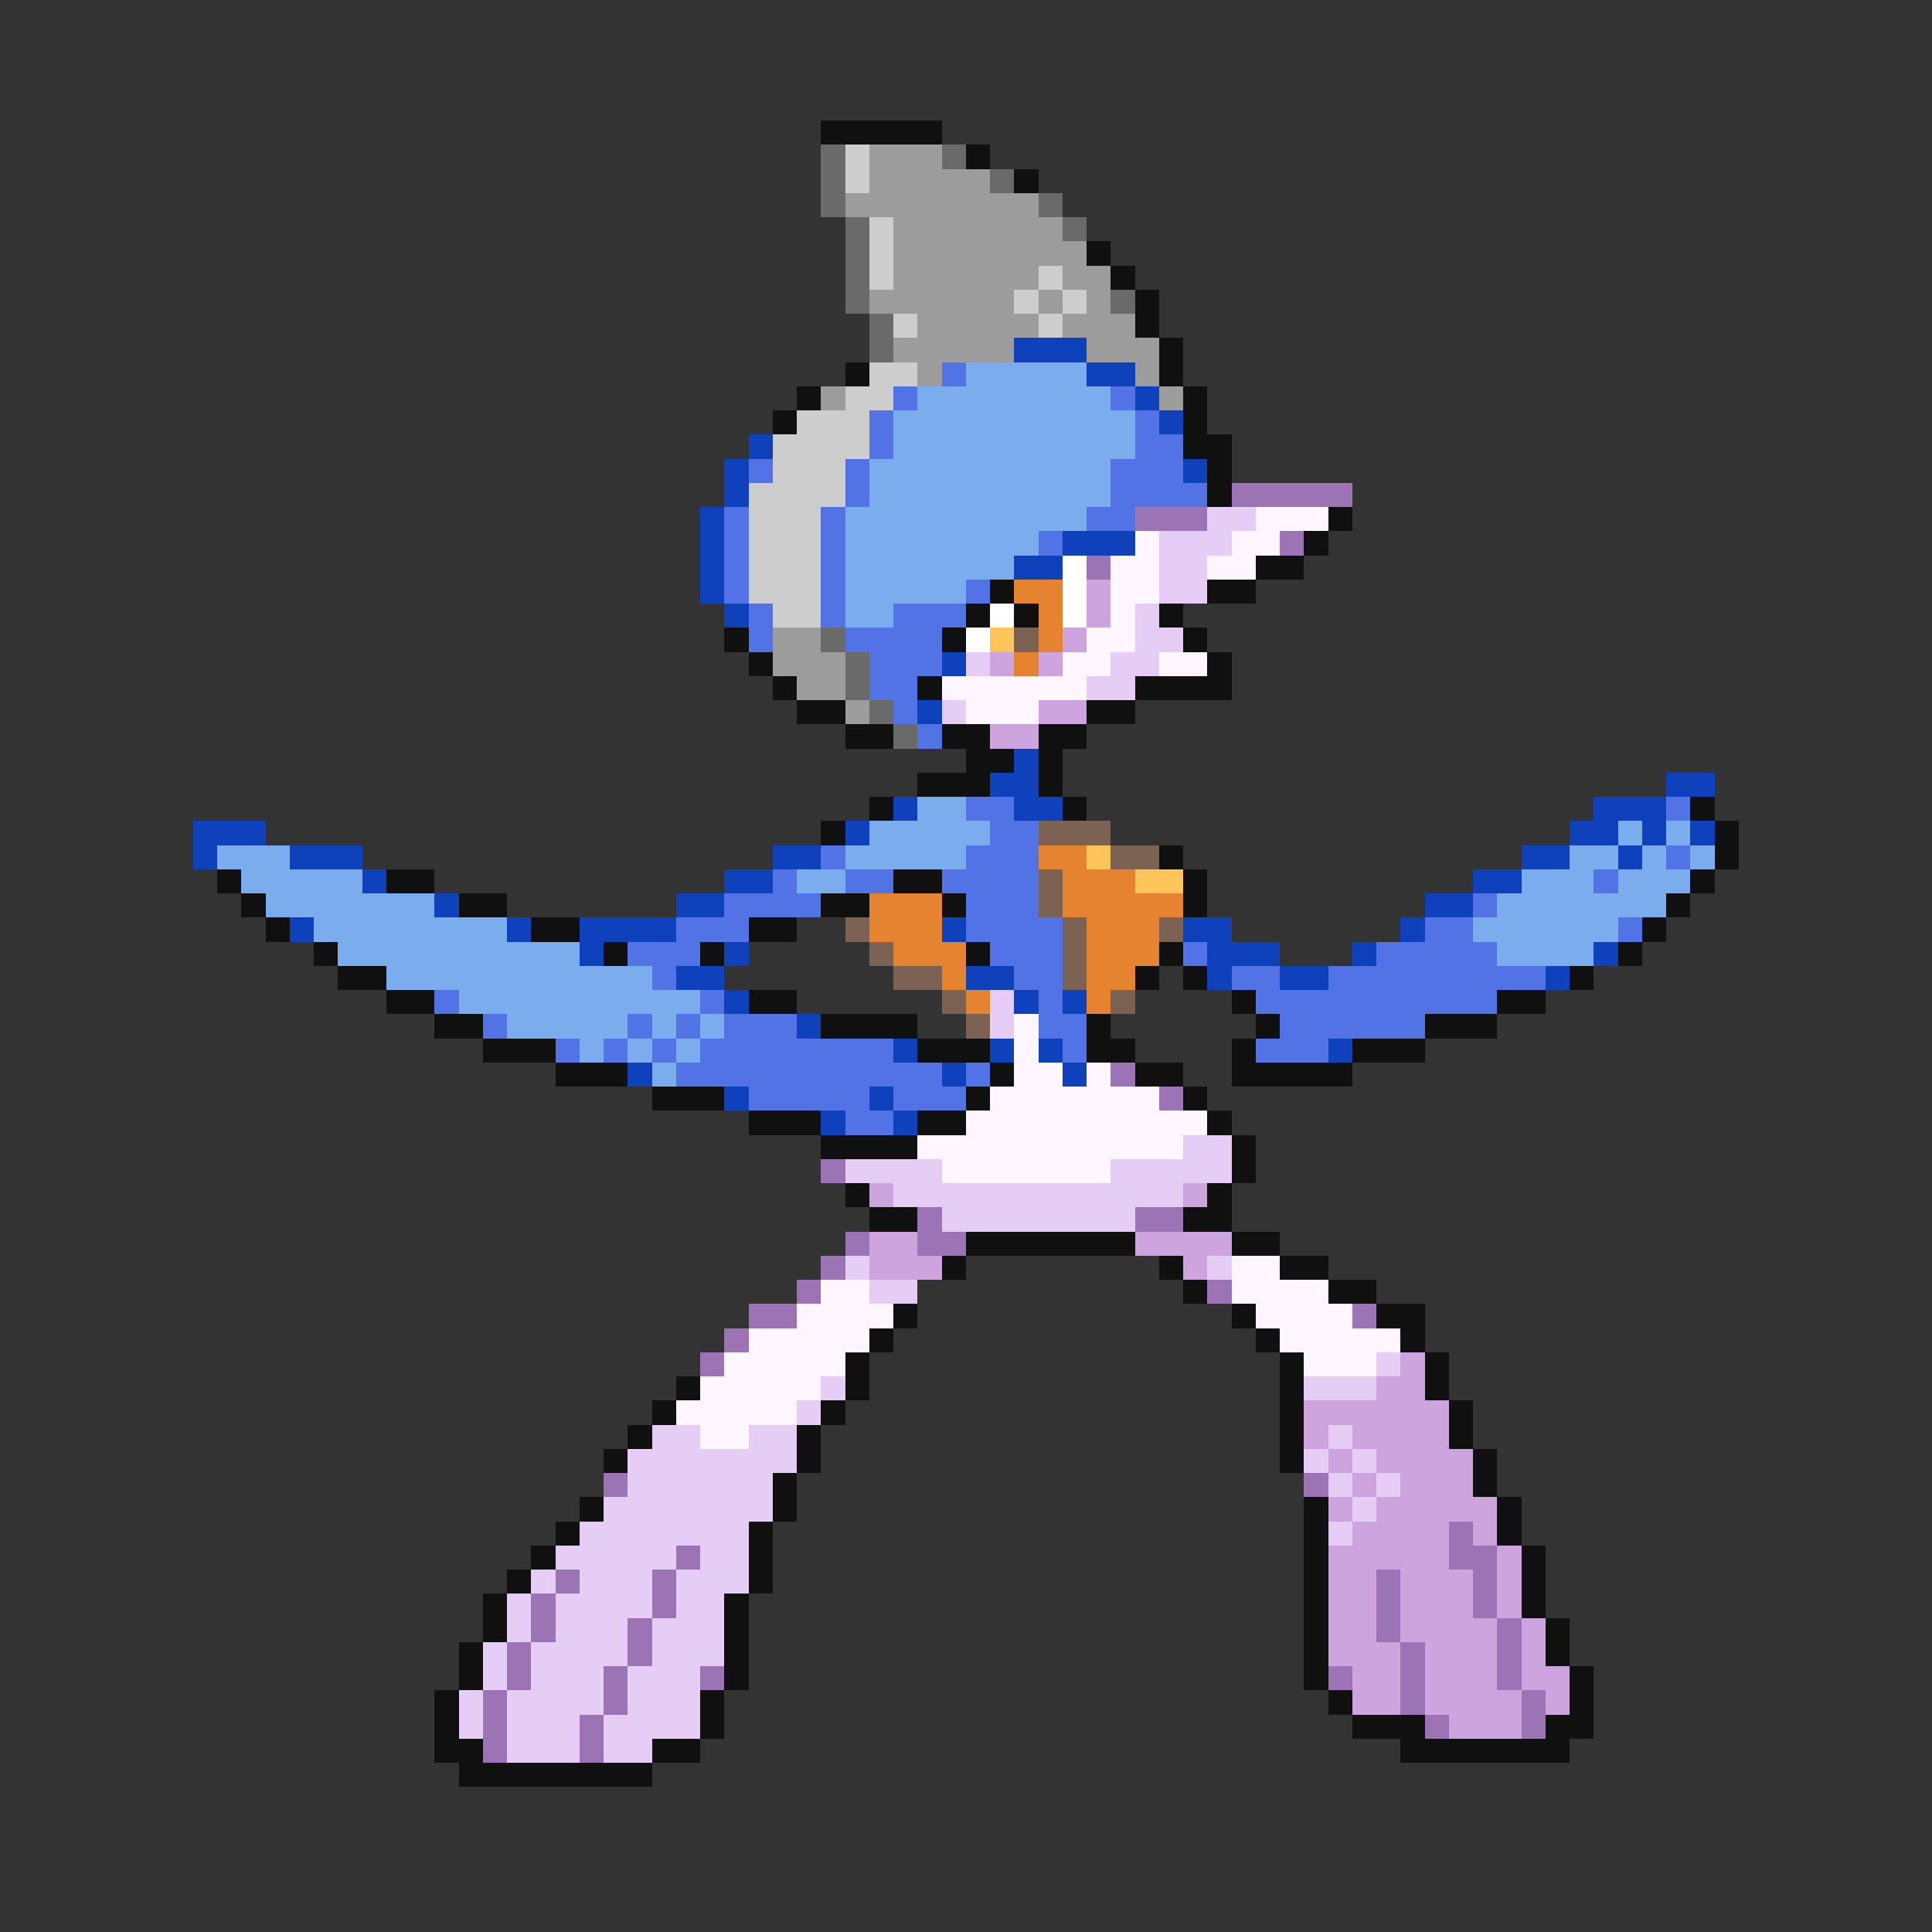 <svg xmlns="http://www.w3.org/2000/svg" viewBox="0 -0.5 80 80" shape-rendering="crispEdges">
<rect x="0" y="-0.5" width="80" height="80" fill="#333333" stroke="none"/>
<path stroke="#101010" d="M34 5h5M40 6h1M42 7h1M45 10h1M46 11h1M47 12h1M47 13h1M48 14h1M35 15h1M48 15h1M33 16h1M49 16h1M32 17h1M49 17h1M49 18h2M50 19h1M50 20h1M55 21h1M54 22h1M52 23h2M41 24h1M50 24h2M40 25h1M42 25h1M48 25h1M30 26h1M39 26h1M49 26h1M31 27h1M50 27h1M32 28h1M38 28h1M47 28h4M33 29h2M45 29h2M35 30h2M39 30h2M43 30h2M40 31h2M43 31h1M38 32h3M43 32h1M36 33h1M44 33h1M70 33h1M34 34h1M71 34h1M48 35h1M71 35h1M9 36h1M16 36h2M37 36h2M49 36h1M70 36h1M10 37h1M19 37h2M34 37h2M39 37h1M49 37h1M69 37h1M11 38h1M22 38h2M31 38h2M68 38h1M13 39h1M25 39h1M29 39h1M40 39h1M48 39h1M67 39h1M14 40h2M47 40h1M49 40h1M65 40h1M16 41h2M31 41h2M51 41h1M62 41h2M18 42h2M34 42h4M45 42h1M52 42h1M59 42h3M20 43h3M38 43h3M45 43h2M51 43h1M56 43h3M23 44h3M41 44h1M47 44h2M51 44h5M27 45h3M40 45h1M49 45h1M31 46h3M38 46h2M50 46h1M34 47h4M51 47h1M51 48h1M35 49h1M50 49h1M36 50h2M49 50h2M40 51h7M51 51h2M39 52h1M48 52h1M53 52h2M49 53h1M55 53h2M37 54h1M51 54h1M57 54h2M36 55h1M52 55h1M58 55h1M35 56h1M53 56h1M59 56h1M28 57h1M35 57h1M53 57h1M59 57h1M27 58h1M34 58h1M53 58h1M60 58h1M26 59h1M33 59h1M53 59h1M60 59h1M25 60h1M33 60h1M53 60h1M61 60h1M32 61h1M61 61h1M24 62h1M32 62h1M54 62h1M62 62h1M23 63h1M31 63h1M54 63h1M62 63h1M22 64h1M31 64h1M54 64h1M63 64h1M21 65h1M31 65h1M54 65h1M63 65h1M20 66h1M30 66h1M54 66h1M63 66h1M20 67h1M30 67h1M54 67h1M64 67h1M19 68h1M30 68h1M54 68h1M64 68h1M19 69h1M30 69h1M54 69h1M65 69h1M18 70h1M29 70h1M55 70h1M65 70h1M18 71h1M29 71h1M56 71h3M64 71h2M18 72h2M27 72h2M58 72h7M19 73h8" />
<path stroke="#6a6a6a" d="M34 6h1M39 6h1M34 7h1M41 7h1M34 8h1M43 8h1M35 9h1M44 9h1M35 10h1M35 11h1M35 12h1M46 12h1M36 13h1M36 14h1M34 26h1M35 27h1M35 28h1M36 29h1M37 30h1" />
<path stroke="#cdcdcd" d="M35 6h1M35 7h1M36 9h1M36 10h1M36 11h1M43 11h1M42 12h1M44 12h1M37 13h1M43 13h1M36 15h2M35 16h2M33 17h3M32 18h4M32 19h3M31 20h4M31 21h3M31 22h3M31 23h3M31 24h3M32 25h2" />
<path stroke="#9c9c9c" d="M36 6h3M36 7h5M35 8h8M37 9h7M37 10h8M37 11h6M44 11h2M36 12h6M43 12h1M45 12h1M38 13h5M44 13h3M37 14h5M45 14h3M38 15h1M47 15h1M34 16h1M48 16h1M32 26h2M32 27h3M33 28h2M35 29h1" />
<path stroke="#1041bd" d="M42 14h3M45 15h2M47 16h1M48 17h1M31 18h1M30 19h1M49 19h1M30 20h1M29 21h1M29 22h1M44 22h3M29 23h1M42 23h2M29 24h1M30 25h1M39 27h1M38 29h1M42 31h1M41 32h2M69 32h2M37 33h1M42 33h2M66 33h3M8 34h3M35 34h1M65 34h2M68 34h1M70 34h1M8 35h1M12 35h3M32 35h2M63 35h2M67 35h1M15 36h1M30 36h2M61 36h2M18 37h1M28 37h2M59 37h2M12 38h1M21 38h1M24 38h4M39 38h1M49 38h2M58 38h1M24 39h1M30 39h1M50 39h3M56 39h1M66 39h1M28 40h2M40 40h2M50 40h1M53 40h2M64 40h1M30 41h1M42 41h1M44 41h1M33 42h1M37 43h1M41 43h1M43 43h1M55 43h1M26 44h1M39 44h1M44 44h1M30 45h1M36 45h1M34 46h1M37 46h1" />
<path stroke="#5273e6" d="M39 15h1M37 16h1M46 16h1M36 17h1M47 17h1M36 18h1M47 18h2M31 19h1M35 19h1M46 19h3M35 20h1M46 20h4M30 21h1M34 21h1M45 21h2M30 22h1M34 22h1M43 22h1M30 23h1M34 23h1M30 24h1M34 24h1M40 24h1M31 25h1M34 25h1M37 25h3M31 26h1M35 26h4M36 27h3M36 28h2M37 29h1M38 30h1M40 33h2M69 33h1M41 34h2M34 35h1M40 35h3M69 35h1M32 36h1M35 36h2M39 36h4M66 36h1M30 37h4M40 37h3M61 37h1M28 38h3M40 38h4M59 38h2M67 38h1M26 39h3M41 39h3M49 39h1M57 39h5M27 40h1M42 40h2M51 40h2M55 40h9M18 41h1M29 41h1M43 41h1M52 41h10M20 42h1M26 42h1M28 42h1M30 42h3M43 42h2M53 42h6M23 43h1M25 43h1M27 43h1M29 43h8M44 43h1M52 43h3M28 44h11M40 44h1M31 45h5M37 45h3M35 46h2" />
<path stroke="#7bacee" d="M40 15h5M38 16h8M37 17h10M37 18h10M36 19h10M36 20h10M35 21h10M35 22h8M35 23h7M35 24h5M35 25h2M38 33h2M36 34h5M67 34h1M69 34h1M9 35h3M35 35h5M65 35h2M68 35h1M70 35h1M10 36h5M33 36h2M63 36h3M67 36h3M11 37h7M62 37h7M13 38h8M61 38h6M14 39h10M62 39h4M16 40h11M19 41h10M21 42h5M27 42h1M29 42h1M24 43h1M26 43h1M28 43h1M27 44h1" />
<path stroke="#9c73b4" d="M51 20h5M47 21h3M53 22h1M45 23h1M46 44h1M48 45h1M34 48h1M38 50h1M47 50h2M35 51h1M38 51h2M34 52h1M33 53h1M50 53h1M31 54h2M56 54h1M30 55h1M29 56h1M25 61h1M54 61h1M60 63h1M28 64h1M60 64h2M23 65h1M27 65h1M57 65h1M61 65h1M22 66h1M27 66h1M57 66h1M61 66h1M22 67h1M26 67h1M57 67h1M62 67h1M21 68h1M26 68h1M58 68h1M62 68h1M21 69h1M25 69h1M29 69h1M55 69h1M58 69h1M62 69h1M20 70h1M25 70h1M58 70h1M63 70h1M20 71h1M24 71h1M59 71h1M63 71h1M20 72h1M24 72h1" />
<path stroke="#e6cdf6" d="M50 21h2M48 22h3M48 23h2M48 24h2M47 25h1M47 26h2M40 27h1M46 27h2M45 28h2M39 29h1M41 41h1M41 42h1M49 47h2M35 48h4M46 48h5M37 49h12M39 50h8M35 52h1M50 52h1M36 53h2M57 56h1M34 57h1M54 57h3M33 58h1M27 59h2M31 59h2M55 59h1M26 60h7M54 60h1M56 60h1M26 61h6M55 61h1M57 61h1M25 62h7M56 62h1M24 63h7M55 63h1M23 64h5M29 64h2M22 65h1M24 65h3M28 65h3M21 66h1M23 66h4M28 66h2M21 67h1M23 67h3M27 67h3M20 68h1M22 68h4M27 68h3M20 69h1M22 69h3M26 69h3M19 70h1M21 70h4M26 70h3M19 71h1M21 71h3M25 71h4M21 72h3M25 72h2" />
<path stroke="#fff6ff" d="M52 21h3M47 22h1M51 22h2M46 23h2M50 23h2M46 24h2M46 25h1M45 26h2M44 27h2M48 27h2M39 28h6M40 29h3M42 42h1M42 43h1M42 44h2M45 44h1M41 45h7M40 46h10M38 47h11M39 48h7M51 52h2M34 53h2M51 53h4M33 54h4M52 54h4M31 55h5M53 55h5M30 56h5M54 56h3M29 57h5M28 58h5M29 59h2" />
<path stroke="#ffffff" d="M44 23h1M44 24h1M41 25h1M44 25h1M40 26h1" />
<path stroke="#e68331" d="M42 24h2M43 25h1M43 26h1M42 27h1M43 35h2M44 36h3M36 37h3M44 37h5M36 38h3M45 38h3M37 39h3M45 39h3M39 40h1M45 40h2M40 41h1M45 41h1" />
<path stroke="#cda4de" d="M45 24h1M45 25h1M44 26h1M41 27h1M43 27h1M43 29h2M41 30h2M36 49h1M49 49h1M36 51h2M47 51h4M36 52h3M49 52h1M58 56h1M57 57h2M54 58h6M54 59h1M56 59h4M55 60h1M57 60h4M56 61h1M58 61h3M55 62h1M57 62h5M56 63h4M61 63h1M55 64h5M62 64h1M55 65h2M58 65h3M62 65h1M55 66h2M58 66h3M62 66h1M55 67h2M58 67h4M63 67h1M55 68h3M59 68h3M63 68h1M56 69h2M59 69h3M63 69h2M56 70h2M59 70h4M64 70h1M60 71h3" />
<path stroke="#ffc55a" d="M41 26h1M45 35h1M47 36h2" />
<path stroke="#7b6252" d="M42 26h1M43 34h3M46 35h2M43 36h1M43 37h1M35 38h1M44 38h1M48 38h1M36 39h1M44 39h1M37 40h2M44 40h1M39 41h1M46 41h1M40 42h1" />
</svg>